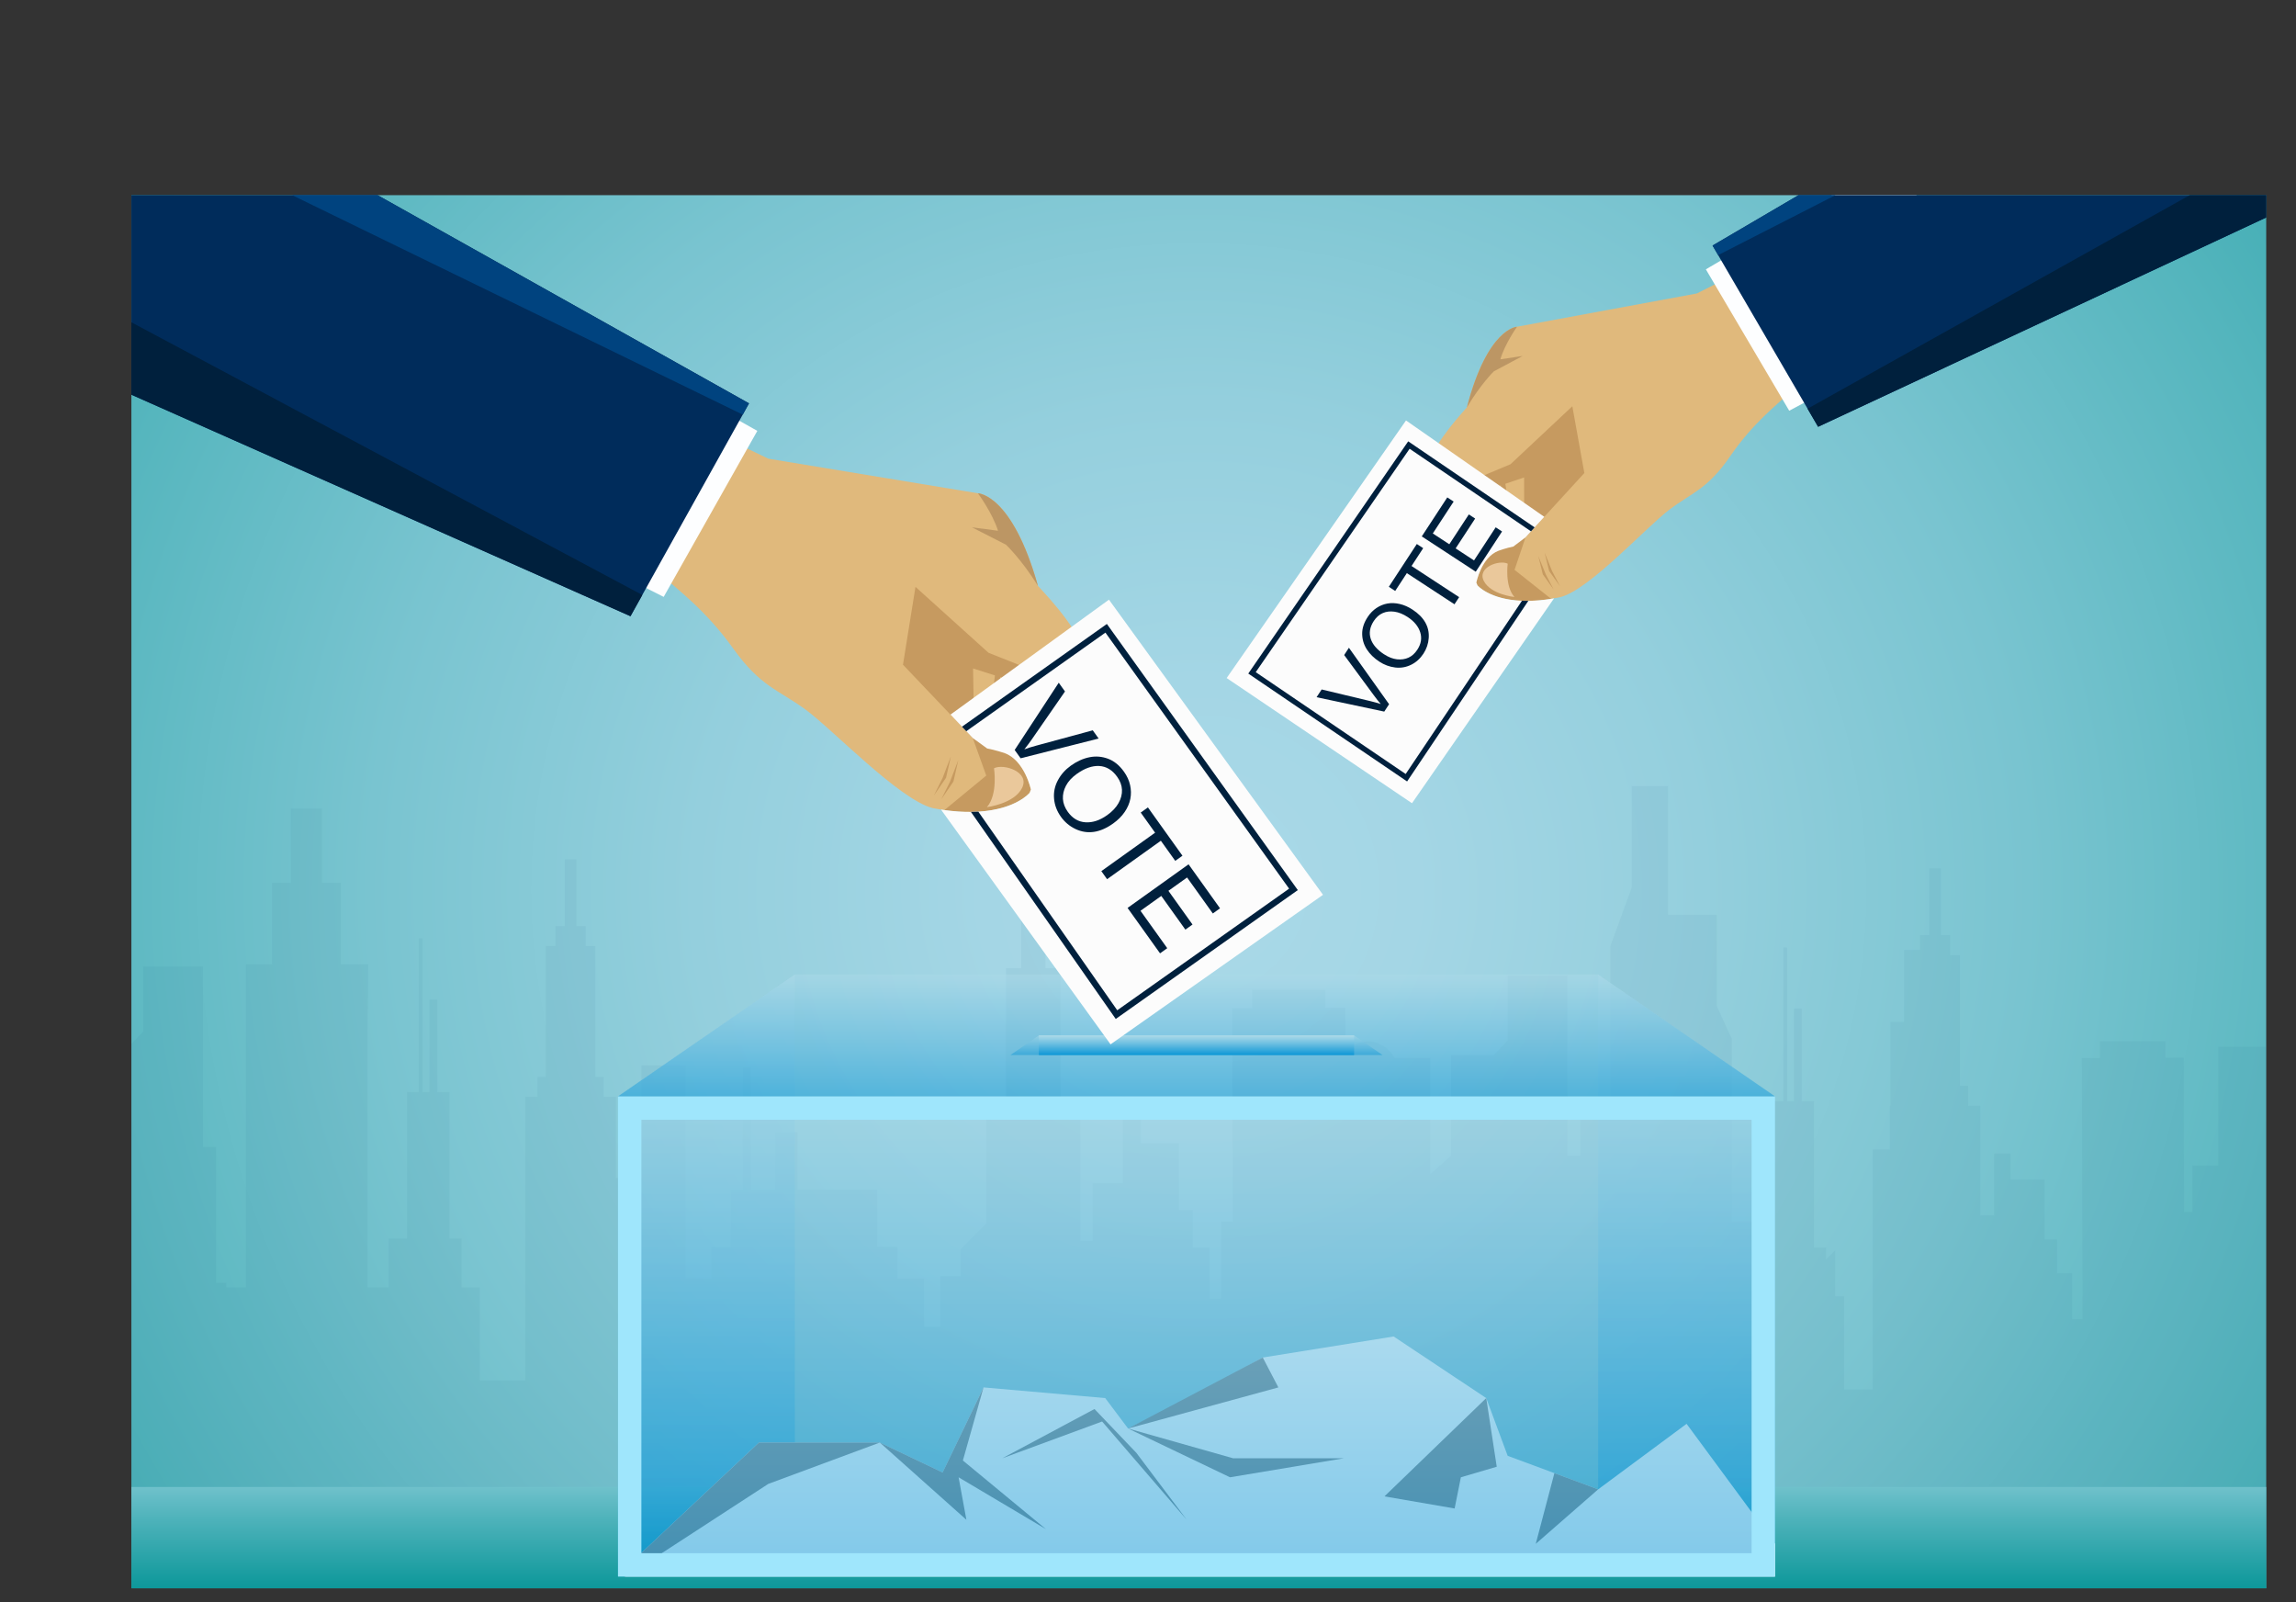 <?xml version="1.0" encoding="UTF-8"?>
<svg xmlns="http://www.w3.org/2000/svg" xmlns:xlink="http://www.w3.org/1999/xlink" viewBox="0 0 981.25 684.68">
  <rect x="0" y="0" width="981.25" height="684.68" fill="#333333" stroke="none"/>
  <defs>
    <style>
      .cls-1 {
        fill: #fff;
      }

      .cls-2 {
        fill: #848c91;
      }

      .cls-3 {
        fill: url(#linear-gradient-3);
      }

      .cls-3, .cls-4, .cls-5, .cls-6, .cls-7, .cls-8, .cls-9 {
        mix-blend-mode: multiply;
      }

      .cls-3, .cls-4, .cls-5, .cls-6, .cls-8 {
        opacity: .5;
      }

      .cls-4 {
        fill: url(#linear-gradient-2);
      }

      .cls-5 {
        fill: url(#linear-gradient-6);
      }

      .cls-10 {
        isolation: isolate;
      }

      .cls-11 {
        fill: #00437f;
      }

      .cls-12 {
        fill: url(#radial-gradient);
      }

      .cls-13 {
        fill: #e0b97c;
      }

      .cls-14 {
        fill: #eac89b;
      }

      .cls-15 {
        fill: #fdfeff;
      }

      .cls-16 {
        fill: #c69a60;
      }

      .cls-17 {
        fill: #002c5b;
      }

      .cls-18 {
        clip-path: url(#clippath);
      }

      .cls-19 {
        fill: #9fe6fc;
        mix-blend-mode: screen;
      }

      .cls-20 {
        fill: none;
      }

      .cls-21 {
        fill: #00203d;
      }

      .cls-6 {
        fill: url(#linear-gradient-5);
      }

      .cls-22 {
        fill: #bc9664;
      }

      .cls-7 {
        fill: url(#linear-gradient-7);
      }

      .cls-23 {
        fill: url(#linear-gradient);
      }

      .cls-8 {
        fill: url(#linear-gradient-4);
      }

      .cls-9 {
        fill: #073e6b;
        opacity: .05;
      }

      .cls-24 {
        fill: #fcfcfc;
      }
    </style>
    <clipPath id="clippath">
      <rect class="cls-20" x="56.15" y="83.39" width="912.37" height="595.28"/>
    </clipPath>
    <radialGradient id="radial-gradient" cx="487.01" cy="361.79" fx="487.01" fy="361.79" r="803.12" gradientTransform="translate(44.8 43.8) scale(.96 .93)" gradientUnits="userSpaceOnUse">
      <stop offset="0" stop-color="#aad9e8"/>
      <stop offset=".12" stop-color="#a4d6e5"/>
      <stop offset=".28" stop-color="#94cfdd"/>
      <stop offset=".46" stop-color="#79c4d0"/>
      <stop offset=".65" stop-color="#54b5bd"/>
      <stop offset=".86" stop-color="#26a1a6"/>
      <stop offset="1" stop-color="#009294"/>
    </radialGradient>
    <linearGradient id="linear-gradient" x1="510.18" y1="635.54" x2="510.18" y2="687.14" gradientUnits="userSpaceOnUse">
      <stop offset="0" stop-color="#6fc1cb"/>
      <stop offset=".27" stop-color="#4db2ba"/>
      <stop offset=".76" stop-color="#159b9e"/>
      <stop offset="1" stop-color="#009294"/>
    </linearGradient>
    <linearGradient id="linear-gradient-2" x1="301.9" y1="415.33" x2="301.9" y2="688.62" gradientUnits="userSpaceOnUse">
      <stop offset="0" stop-color="#aad9e8"/>
      <stop offset=".43" stop-color="#63bbe0"/>
      <stop offset="1" stop-color="#0092d5"/>
    </linearGradient>
    <linearGradient id="linear-gradient-3" x1="-117" y1="415.33" x2="-117" y2="688.62" gradientTransform="translate(603.79) rotate(-180) scale(1 -1)" xlink:href="#linear-gradient-2"/>
    <linearGradient id="linear-gradient-4" x1="511.35" y1="468.97" x2="511.35" y2="674.6" xlink:href="#linear-gradient-2"/>
    <linearGradient id="linear-gradient-5" x1="511.35" y1="417.39" x2="511.35" y2="472.72" xlink:href="#linear-gradient-2"/>
    <linearGradient id="linear-gradient-6" x1="511.35" y1="442.59" x2="511.35" y2="451.49" xlink:href="#linear-gradient-2"/>
    <linearGradient id="linear-gradient-7" x1="511.35" y1="442.59" x2="511.35" y2="451.49" xlink:href="#linear-gradient-2"/>
  </defs>
  <g class="cls-10">
    <g id="Layer_1" data-name="Layer 1">
      <g class="cls-18">
        <rect class="cls-12" x="56.15" y="83.39" width="912.37" height="595.28"/>
        <path class="cls-9" d="m36.12,548.16h5.62v-58.13h7.35v-36.65l12.12-12.64v-27.8h25.53v77.09h5.62v58.13h4.33v1.9h8.45v-138.04h11.12v-34.81h8.04v-31.67h13.31v31.67h8.04v34.81h11.67l-.06,13.15-.22,14.94v109.95h9.09v-20.85h7.78v-62.56h5.07v-65.68h1.66v65.68h2.91v-39.55h3.33v39.55h5.2v62.56h5.19v20.85h7.78v39.8h19.47v-121.19h5.2v-8.51h3.54v-55.92h4.16v-8.51h3.95v-28.57h4.99v28.57h3.95v8.51h4.16v55.92h3.54v8.51h5.2v34.64l10.86.02.04-48.06,18.92.03-.06,91.06h11.04v-13.59h8.33v-24.35h5.15v-52.42h3.46v52.42h10.38v-24.62h9.52v24.62h34.01v24.35h8.75v13.59h11.31v20.53h6.96v-21.68h8.69v-11.46l10.94-11v-48.42h8.43v-60.66h6.49v-34.12h10.38v34.12h6.49v60.66h8.43v55.92h5.2v-24.65h12.98v-29.38h7.78v12.32h16.22v28.43h5.84v16.12h7.14v21.79h4.96v-32.93h5.01l-.23-91.07,8.52-.04v-7.94h31.15v7.77l8.68-.04.05,18.96c2.56-2.85,5.87-4.6,9.51-4.64,4.68-.05,8.86,2.74,11.58,7.11h15.13v49.58l8.88-7.79v-42.99h18.23l5.98-6.24v-27.81h25.52v77.09h5.5l.02-19.82,12.88.02v-69.93l9.08-24.88v-43.36h15.57v54.97h20.76v38.86l6.49,14.21v77.94h13.04v11.16h3.83v-62.56h5.07v-65.68h1.66v65.68h2.92v-39.55h3.33v39.55h5.2v62.56h5.19v5.1l3.92-3.94v19.69h3.86v39.81h12.14v-102.5h7.33v-18.7h.26v-35.9h5.84v-30.71h6.79v-6.32h3.95v-28.56h4.99v28.56h3.96v8.51h4.16v55.91h3.54v8.5h5.2v46.85h5.89v-26.44h7.01v11.09h14.6v25.59h5.26v14.5h6.42v19.61h4.49l-.28-111.6,7.67-.04v-7.15h28.03v7l7.81-.04.16,66.04h3.57v-19.94h11.05v-50.71h21.56v70.65h8.65l-.21,122.16H36.12v-91.95Z"/>
        <rect class="cls-23" x="39.12" y="635.39" width="942.13" height="49.29"/>
        <g>
          <polygon class="cls-4" points="339.69 416.39 264.11 468.47 264.11 673.67 339.69 673.67 339.69 416.39"/>
          <polygon class="cls-3" points="683.01 416.39 758.58 468.47 758.58 673.67 683.01 673.67 683.01 416.39"/>
          <g>
            <polygon class="cls-1" points="267.42 673.67 758.59 673.67 758.59 659.63 748.59 646.07 720.8 608.39 683.01 636.39 664.32 629.46 644.34 622.06 635.18 597.39 595.6 571.07 539.68 580.06 507.19 598.06 482.11 610.39 472.34 597.39 420.34 592.83 402.84 629.18 376.01 616.39 324.34 616.39 274.11 663.53 264.11 672.91 267.42 673.67"/>
            <polygon class="cls-2" points="267.42 673.67 282.8 663.67 328.34 634.06 376.01 616.39 324.34 616.39 274.11 663.53 264.11 672.91 267.42 673.67"/>
            <polygon class="cls-2" points="409.68 631.23 413.01 649.39 376.01 616.39 402.84 629.18 420.34 592.83 411.51 624.06 447.01 653.39 409.68 631.23"/>
            <polygon class="cls-2" points="482.11 610.39 527.01 623.11 574.34 623.11 525.67 631.23 482.11 610.39"/>
            <polygon class="cls-2" points="683.01 636.39 656.34 659.67 664.31 629.46 683.01 636.39"/>
            <polygon class="cls-2" points="635.18 597.39 591.67 639.39 621.67 644.56 624.34 631.23 639.67 626.72 635.18 597.39"/>
            <polygon class="cls-2" points="482.11 610.39 546.34 592.83 539.68 580.06 482.11 610.39"/>
            <polygon class="cls-2" points="428.34 623.11 471.01 607.39 507.18 649.39 485.67 620.81 467.76 602.06 428.34 623.11"/>
          </g>
          <rect class="cls-8" x="269.11" y="473.47" width="484.48" height="195.19"/>
          <path class="cls-19" d="m264.11,468.47v205.2h494.48v-205.2h-494.48Zm484.48,195.2h-474.48v-185.2h474.48v185.2Z"/>
          <polygon class="cls-6" points="683.01 416.39 339.69 416.39 264.11 468.47 758.58 468.47 683.01 416.39"/>
          <polygon class="cls-5" points="578.71 442.43 443.98 442.43 431.83 450.81 590.86 450.81 578.71 442.43"/>
          <rect class="cls-7" x="443.98" y="442.43" width="134.73" height="8.38"/>
        </g>
        <g>
          <g>
            <g>
              <path class="cls-13" d="m284.33,247.09c4.98,4.66,17.3,13.62,28.98,29.95,11.67,16.33,19.14,17.57,30.78,26.02s40.03,38.5,54.56,42.25c1.74.33,3.4.61,5.01.83,27.32,3.78,36.37-7.38,36.37-7.38h0s.01-.01.01-.01c.08-.08.47-.43,1.09-1.03,4.76-4.6,23.36-23.52,25.96-41.01.59-3.97.17-8-.91-11.98-3.96-14.5-16.85-28.16-22.59-34.39-11.09-39.44-25.65-39.56-25.65-39.56l-89.59-14.79-12.46-6-31.55,57.1Zm110.06,40.73l5.33-22.66,35.61,26.07-7.13,30.21c-.46-.15-.93-.29-1.42-.44,0,0,0,0,0,0-1.48-.43-3.11-.83-4.89-1.18l-6.16-4.48-21.32-27.52Z"/>
              <path class="cls-16" d="m440.03,338.75h.01c.73-.68,24.11-22.28,27.05-42.05.59-3.97.17-8-.91-11.98h0s-7.53,22.4-7.53,22.4l-18.07,30.22v.03s-.54,1.34-.54,1.34v.03Z"/>
              <path class="cls-22" d="m415.39,225.32l14.5,7.4s6.64,6.22,13.7,17.62c-11.09-39.44-25.65-39.56-25.65-39.56,0,0,6.16,8.31,8.59,16.01l-11.14-1.47Z"/>
              <path class="cls-16" d="m403.63,346.13h.03c27.32,3.79,36.37-7.37,36.37-7.37h0s.01-.01.01-.01c.08-.08.47-.43,1.09-1.03l-.55-.36s-2.91-13.58-12.38-15.91c-.51-.13-.98-.27-1.42-.44,0,0,0,0,0,0-1.48-.43-3.11-.83-4.89-1.18l-6.16-4.48,5.77,16.05-17.86,14.73Z"/>
              <polygon class="cls-16" points="458.46 293.23 422.47 278.93 391.25 250.76 385.91 284.02 415.72 315.35 427.99 326.26 437.17 295.89 449.51 297.88 458.46 293.23"/>
              <path class="cls-14" d="m424.81,328.28s1.76,11.1-3.03,16.6c0,0,11.69-1.4,15.05-8.25,3.36-6.84-7.92-10.47-12.03-8.35Z"/>
              <polygon class="cls-13" points="435.86 294.58 427.54 289.24 422.95 317.63 427.84 320.49 435.86 294.58"/>
              <polygon class="cls-13" points="425.21 288.6 415.86 285.63 416.36 313.74 421.72 316.92 425.21 288.6"/>
              <polygon class="cls-16" points="409.56 324.76 407.48 333.93 402.27 341.55 405.99 334.05 409.56 324.76"/>
              <polygon class="cls-16" points="406.4 323.14 404.32 332.32 399.11 339.93 402.83 332.44 406.4 323.14"/>
            </g>
            <path class="cls-24" d="m473.94,256.23l-15.98,11.6-17.87,12.96-3.79,2.74-.8.58-4.98,3.61-2.51,1.82-.59.42-2.61,1.89-8.73,6.33-7.53,5.47-1.21.87-.79.57-.12.09-.22.16,4.91,5.16,1.84,1.94,2.76,2.9,6.17,4.48c1.79.34,3.41.74,4.89,1.18,0,0,0,0,0,0,.43.16.91.31,1.42.43.39.1.77.21,1.13.34,8.56,3.09,11.24,15.56,11.24,15.56l-.02.04-.52,1.34v.02h0s0,.02,0,.02c0,0-5.75,7.09-21.92,8.06-1.01.06-2.06.1-3.16.1-3.35.04-7.1-.19-11.29-.77-.5-.07-1-.15-1.51-.23l72.47,100.32,90.8-63.89-91.48-126.11Z"/>
          </g>
          <g>
            <path class="cls-21" d="m433.65,320.45l18.83-28.73,2.67,3.74-14.07,20.31c-1.01,1.46-2.11,2.94-3.3,4.42,1.43-.53,3.19-1.08,5.29-1.64l23.95-6.49,2.51,3.51-33.34,8.44-2.54-3.55Z"/>
            <path class="cls-21" d="m457.63,327.17c2.61-1.87,5.28-3.07,7.99-3.61,2.71-.54,5.36-.32,7.95.65,2.59.97,4.86,2.82,6.8,5.55,1.3,1.81,2.17,3.72,2.61,5.72.44,2,.47,3.97.09,5.9-.39,1.93-1.2,3.81-2.44,5.61-1.24,1.81-2.87,3.43-4.89,4.87-2.8,2-5.53,3.19-8.21,3.59-2.68.39-5.29,0-7.83-1.19-2.54-1.19-4.64-2.95-6.3-5.27-1.71-2.4-2.69-4.98-2.92-7.74-.24-2.77.31-5.38,1.63-7.85,1.32-2.47,3.16-4.54,5.52-6.23Zm2.48,3.58c-2.07,1.48-3.59,3.15-4.56,5.01-.97,1.86-1.4,3.73-1.29,5.61.11,1.88.81,3.72,2.09,5.52,2,2.79,4.53,4.29,7.58,4.47,3.05.19,6.15-.84,9.29-3.09,2.16-1.54,3.77-3.26,4.82-5.14,1.06-1.88,1.54-3.77,1.46-5.67-.08-1.9-.77-3.76-2.07-5.57-1.04-1.45-2.19-2.56-3.47-3.32-1.27-.76-2.67-1.19-4.18-1.27-1.51-.08-3.07.16-4.68.73-1.61.57-3.27,1.48-5,2.71Z"/>
            <path class="cls-21" d="m470.68,372.23l22.98-16.43-6.15-8.6,3.08-2.2,14.76,20.64-3.08,2.2-6.15-8.6-22.98,16.43-2.45-3.43Z"/>
            <path class="cls-21" d="m481.91,387.94l26.05-18.63,13.45,18.81-3.08,2.2-11-15.38-7.98,5.7,10.3,14.4-3.05,2.18-10.3-14.4-8.88,6.35,11.43,15.98-3.08,2.2-13.88-19.41Z"/>
          </g>
          <polygon class="cls-15" points="323.66 184.11 283.64 255.05 185.97 205.67 229.12 130.85 323.66 184.11"/>
          <path class="cls-21" d="m554.65,380.33l-77.81,55.06-61.89-88.47c1.1,0,2.15-.04,3.16-.1l59.37,84.86,73.45-51.97-78.5-109.4-59.47,42.14-1.84-1.94,61.93-43.9,81.6,113.72Z"/>
          <polygon class="cls-17" points="0 143.74 269.45 263.3 274.5 254.22 317.43 177.16 320.1 172.35 67.21 30.63 59.01 42.72 15.01 111.72 0 143.74"/>
          <polygon class="cls-21" points="38.39 160.77 269.45 263.3 274.5 254.22 43.29 130.85 38.39 160.77"/>
          <polygon class="cls-11" points="98.39 70.51 317.43 177.16 320.1 172.35 109.82 54.51 98.39 70.51"/>
        </g>
        <g>
          <g>
            <g>
              <path class="cls-13" d="m735.83,120.02l-10.63,5.37-76.87,14.22s-12.53.34-21.43,34.47c-4.84,5.45-15.71,17.43-18.88,29.97-.87,3.44-1.16,6.92-.58,10.33,2.53,15.01,18.85,30.99,23.03,34.86.54.51.88.8.96.87h0s0,.01,0,.01c0,0,7.97,9.46,31.42,5.75,1.38-.22,2.81-.48,4.3-.8,12.44-3.47,36.38-29.8,46.26-37.27s16.28-8.66,26.06-22.91c9.78-14.25,20.24-22.16,24.45-26.25l-28.1-48.63Zm-83.85,109.55l-5.23,3.96c-1.53.33-2.93.7-4.19,1.09,0,0,0,0,0,0-.42.13-.82.26-1.22.4l-6.63-25.88,30.21-23.03,4.96,19.41-17.9,24.04Z"/>
              <path class="cls-16" d="m631.44,250.12h0c-.64-.57-21.12-18.77-23.98-35.74-.57-3.4-.28-6.88.58-10.33h0s6.85,19.16,6.85,19.16l16.05,25.71v.03s.49,1.15.49,1.15v.02Z"/>
              <path class="cls-22" d="m650.77,152.08l-12.36,6.61s-5.61,5.46-11.5,15.4c8.9-34.13,21.43-34.47,21.43-34.47,0,0-5.17,7.26-7.13,13.92l9.56-1.45Z"/>
              <path class="cls-16" d="m662.89,255.87h-.03c-23.46,3.72-31.42-5.74-31.42-5.74h0s0-.01,0-.01c-.07-.07-.41-.36-.96-.87l.47-.32s2.28-11.74,10.39-13.9c.44-.12.84-.25,1.22-.4,0,0,0,0,0,0,1.27-.4,2.66-.76,4.19-1.09l5.23-3.96-4.7,13.91,15.62,12.39Z"/>
              <polygon class="cls-16" points="614.82 211.24 645.56 198.35 671.97 173.58 677.11 202.12 651.98 229.58 641.6 239.17 633.19 213.18 622.61 215.1 614.82 211.24"/>
              <path class="cls-14" d="m644.36,240.86s-1.33,9.59,2.88,14.23c0,0-10.09-1.01-13.09-6.85-3-5.83,6.64-9.14,10.21-7.39Z"/>
              <polygon class="cls-13" points="634.3 212.04 641.37 207.3 645.79 231.66 641.63 234.21 634.3 212.04"/>
              <polygon class="cls-13" points="643.36 206.71 651.36 204.01 651.4 228.2 646.83 231.03 643.36 206.71"/>
              <polygon class="cls-16" points="657.43 237.58 659.38 245.44 663.99 251.9 660.66 245.51 657.43 237.58"/>
              <polygon class="cls-16" points="660.12 236.13 662.07 243.99 666.68 250.46 663.35 244.07 660.12 236.13"/>
            </g>
            <path class="cls-24" d="m524.24,289.72l79.21,53.49,60.71-87.54c-.44.08-.87.15-1.3.22-3.59.56-6.82.82-9.7.85-.94.02-1.85,0-2.72-.03-13.93-.56-19-6.57-19-6.57h0s0-.01,0-.01v-.02s-.47-1.15-.47-1.15l-.02-.03s2.1-10.78,9.42-13.58c.31-.12.64-.23.97-.32.44-.12.85-.25,1.22-.4,0,0,0,0,0,0,1.27-.4,2.66-.77,4.19-1.09l5.23-3.95,2.33-2.54,1.55-1.7,4.14-4.52-.19-.13-.11-.07-.69-.48-1.06-.73-6.57-4.58-7.62-5.31-2.28-1.59-.52-.36-2.19-1.53-4.35-3.02-.69-.49-3.3-2.3-15.59-10.86-13.95-9.72-76.65,110.06Z"/>
          </g>
          <g>
            <path class="cls-21" d="m591.6,304.06l-28.93-6.15,2.17-3.31,20.69,4.95c1.49.35,3.01.78,4.57,1.27-.87-.98-1.86-2.23-2.96-3.73l-12.68-17.2,2.03-3.11,17.17,24.12-2.06,3.15Z"/>
            <path class="cls-21" d="m589.51,282.72c-2.31-1.51-4.11-3.28-5.39-5.28-1.28-2.01-1.93-4.2-1.96-6.58-.03-2.38.75-4.78,2.33-7.19,1.05-1.61,2.31-2.9,3.78-3.88,1.47-.98,3.04-1.62,4.71-1.91,1.67-.29,3.43-.22,5.27.21,1.84.43,3.65,1.23,5.43,2.4,2.48,1.62,4.29,3.44,5.44,5.47,1.15,2.03,1.65,4.24,1.48,6.65-.16,2.41-.92,4.64-2.26,6.7-1.39,2.12-3.15,3.71-5.3,4.76-2.15,1.05-4.41,1.43-6.81,1.14-2.39-.29-4.63-1.12-6.72-2.49Zm2.1-3.1c1.83,1.2,3.65,1.9,5.44,2.1,1.8.2,3.43-.04,4.91-.71,1.48-.68,2.73-1.81,3.77-3.4,1.62-2.47,2.03-4.97,1.22-7.48-.8-2.51-2.59-4.67-5.37-6.49-1.91-1.25-3.79-2.01-5.63-2.27-1.84-.26-3.51-.06-5.01.6-1.5.66-2.78,1.79-3.83,3.4-.84,1.29-1.37,2.56-1.58,3.82-.22,1.26-.12,2.51.28,3.75.4,1.24,1.09,2.42,2.05,3.53.96,1.11,2.2,2.16,3.73,3.16Z"/>
            <path class="cls-21" d="m621.6,258.2l-20.35-13.31-4.98,7.62-2.72-1.78,11.96-18.28,2.72,1.78-4.98,7.62,20.35,13.31-1.99,3.04Z"/>
            <path class="cls-21" d="m630.7,244.29l-23.07-15.09,10.9-16.66,2.72,1.78-8.91,13.62,7.06,4.62,8.34-12.75,2.7,1.77-8.34,12.75,7.86,5.14,9.26-14.15,2.72,1.78-11.25,17.19Z"/>
          </g>
          <polygon class="cls-15" points="729.04 115.09 764.66 175.49 847.9 131.37 809.53 67.69 729.04 115.09"/>
          <path class="cls-21" d="m533.48,287.81l67.88,46.1,51.81-77.18c-.94.02-1.85,0-2.72-.03l-49.7,74.02-64.08-43.51,65.76-95.46,51.88,35.29,1.55-1.7-54.03-36.76-68.35,99.23Z"/>
          <polygon class="cls-17" points="974.18 90.28 777.01 182.36 772.51 174.63 734.29 109.01 731.9 104.92 910.95 0 919.21 10.88 955.77 64.87 974.18 90.28"/>
          <polygon class="cls-21" points="974.18 90.28 777.01 182.36 772.51 174.63 959.58 70.13 974.18 90.28"/>
          <polygon class="cls-11" points="921.04 13.59 734.29 109.01 731.9 104.92 910.95 0 921.04 13.59"/>
        </g>
      </g>
    </g>
  </g>
</svg>